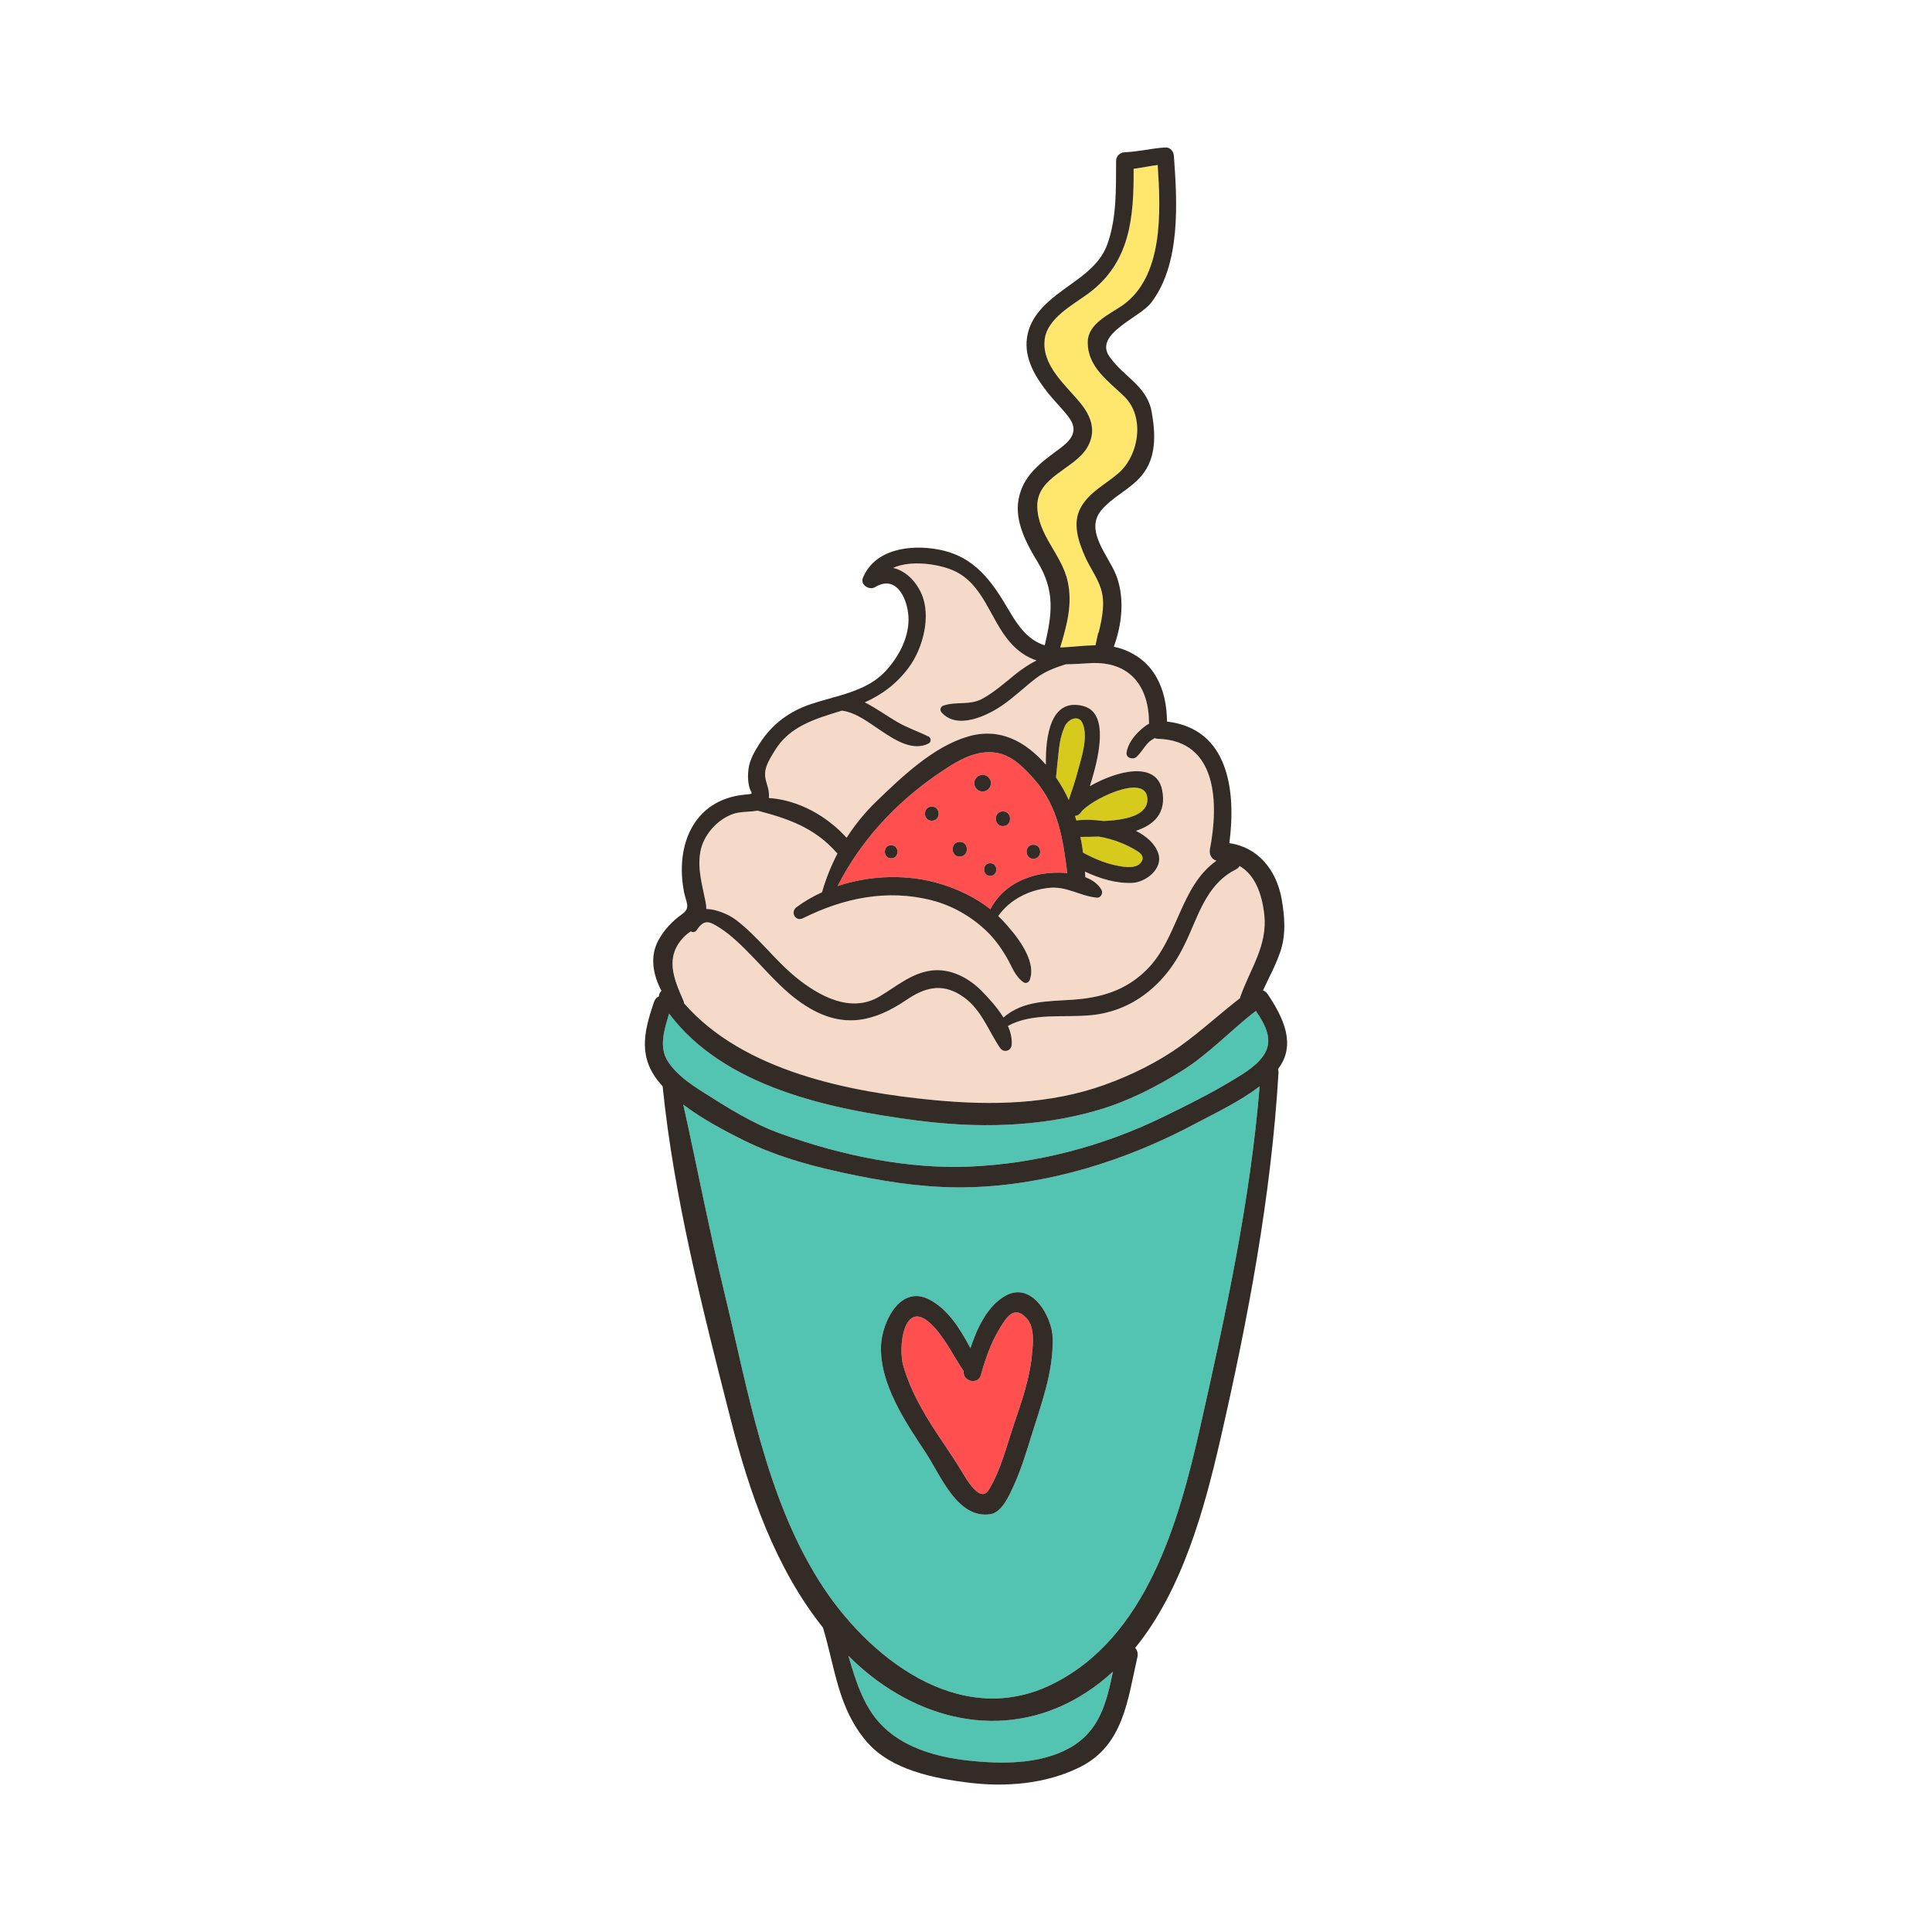 <?xml version="1.0" encoding="utf-8"?>
<!-- Generator: Adobe Illustrator 16.0.0, SVG Export Plug-In . SVG Version: 6.00 Build 0)  -->
<!DOCTYPE svg PUBLIC "-//W3C//DTD SVG 1.1//EN" "http://www.w3.org/Graphics/SVG/1.1/DTD/svg11.dtd">
<svg version="1.1" id="Layer_1" xmlns="http://www.w3.org/2000/svg" xmlns:xlink="http://www.w3.org/1999/xlink" x="0px" y="0px"
	 width="350px" height="350px" viewBox="0 0 350 350" enable-background="new 0 0 350 350" xml:space="preserve">
<g>
	<path fill="#F5DAC9" d="M123.921,181.756c10.735,12.334,30.039,16.094,45.46,17.554c10.269,0.973,20.844,0.759,30.656-2.757
		c4.913-1.759,9.777-4.145,14.016-7.214c3.668-2.657,6.993-5.742,10.58-8.501c0.018-0.095,0.036-0.19,0.073-0.292
		c1.767-4.995,4.938-9.244,4.337-14.8c-0.393-3.632-1.612-7.232-4.487-8.864c-0.126,0.244-0.339,0.464-0.663,0.625
		c-4.599,2.291-6.332,6.889-8.247,11.344c-1.801,4.187-3.846,7.667-7.38,10.612c-3.026,2.522-6.563,4.031-10.476,4.436
		c-4.977,0.516-10.687-0.51-15.195,1.956c0.494,1.121,0.772,2.273,0.687,3.417c-0.086,1.139-1.462,1.526-2.11,0.571
		c-2.31-3.398-3.474-7.327-7.241-9.633c-3.496-2.138-6.522-1.234-9.693,0.918c-5.695,3.865-11.153,5.238-17.501,1.551
		c-4.316-2.509-7.119-5.991-10.524-9.48c-1.77-1.813-3.625-3.697-5.767-5.076c-1.963-1.263-2.872-1.655-4.223,0.371
		c-0.276,0.414-0.761,0.454-1.09,0.229c-0.41,0.291-0.81,0.588-1.152,0.934c-3.63,3.665-1.947,7.604-0.158,11.654
		C123.886,181.456,123.917,181.606,123.921,181.756z"/>
	<path fill="#F5DAC9" d="M127.958,164.662c1.875,0.052,4.117,1.027,5.355,1.968c4.069,3.095,7.025,7.281,10.953,10.469
		c4.147,3.364,9.86,6.499,15.041,3.439c3.039-1.794,5.72-4.197,9.33-4.705c3.498-0.49,6.91,1.315,9.293,3.768
		c1.242,1.277,2.755,2.926,3.858,4.729c3.575-3.104,8.075-2.903,12.581-3.224c5.14-0.365,9.563-1.666,13.33-5.393
		c5.738-5.679,6.033-15.089,12.681-19.791c-0.885-0.22-1.364-1.15-1.188-2.061c1.588-8.215,1.443-19.722-9.436-20.019
		c-0.197-0.006-0.392-0.051-0.575-0.124c-0.421,0.24-0.833,0.499-1.182,0.862c-0.753,0.786-1.299,1.803-2.092,2.533
		c-0.605,0.559-1.945,0.24-1.817-0.752c0.188-1.461,1.199-2.855,2.247-3.856c0.525-0.502,1.146-1.043,1.826-1.412
		c0.022-6.645-3.365-11.399-10.773-10.952c-1.501,0.091-2.934,0.187-4.305,0.199c-1.91,0.603-3.783,1.297-5.383,2.52
		c-2.042,1.562-3.902,3.374-6.012,4.846c-2.815,1.963-8.272,4.575-11.106,1.358c-0.38-0.432-0.217-1.053,0.327-1.24
		c2.369-0.813,4.799,0.029,7.159-1.297c2.157-1.213,3.962-2.83,5.877-4.375c1.224-0.987,2.498-1.826,3.828-2.503
		c-1.733-0.585-3.352-1.618-4.87-3.382c-3.625-4.211-4.736-10.559-10.276-12.951c-2.628-1.135-7.619-1.907-10.823-0.437
		c2.168,0.508,4.029,2.237,5.108,4.625c1.836,4.061,0.304,9.902-2.223,13.351c-2.168,2.957-4.846,4.961-8.016,6.384
		c2.042,1.041,3.88,2.378,5.851,3.539c1.847,1.086,3.827,1.719,5.722,2.666c0.474,0.237,0.458,0.993,0,1.234
		c-2.868,1.512-6.17-0.657-8.525-2.225c-2.421-1.612-4.655-3.373-7.187-3.715c-4.728,1.455-9.517,2.778-12.232,7.341
		c-0.715,1.202-1.607,2.523-1.692,3.962c-0.079,1.339,0.561,2.276,0.678,3.545c0.029,0.313,0.033,0.647,0.001,0.976
		c5.349,0.36,10.54,3.264,14.082,7.207c1.529-2.377,3.326-4.596,5.43-6.623c4.604-4.437,10.257-9.867,16.54-11.713
		c5.802-1.705,10.44,0.893,14.133,5.095c-0.094-5.329,0.91-12.18,6.798-10.616c4.681,1.243,2.89,9.078,1.169,14.51
		c4.837-2.788,12.029-4.624,13.093,0.688c0.842,4.2-1.481,6.326-4.751,7.403c1.964,0.996,3.512,2.369,4.072,4.133
		c0.877,2.752-2.302,5.19-4.718,5.298c-2.916,0.131-5.878-0.772-8.58-2.038c0.023,0.332,0.047,0.665,0.066,0.999v0
		c1.251,0.488,2.308,1.217,2.917,2.277c0.334,0.584-0.081,1.508-0.827,1.44c-3.078-0.277-5.47-2.155-8.801-1.766
		c-3.6,0.421-6.963,2.124-9.081,5.094c0.283,0.271,0.569,0.538,0.837,0.826c2.289,2.453,6.191,7.128,4.891,10.734
		c-0.155,0.43-0.678,0.741-1.109,0.45c-1.606-1.081-2.159-2.963-3.117-4.582c-1.019-1.717-2.188-3.352-3.641-4.733
		c-2.787-2.649-6.175-4.593-9.913-5.55c-8.077-2.067-15.97-0.404-23.311,3.251c-1.362,0.68-2.355-1.12-1.17-2.001
		c1.419-1.055,2.974-1.952,4.615-2.704c0.714-2.46,1.648-4.804,2.805-7.021c-0.043-0.04-0.087-0.073-0.128-0.12
		c-4.039-4.583-8.849-6.21-14.342-7.641c-1.465,0.265-3.065,0.119-4.451,0.599c-2.861,0.99-5.392,3.857-5.92,6.842
		c-0.563,3.184,0.354,6.016,0.957,9.098C127.915,163.819,127.961,164.243,127.958,164.662z"/>
	<path fill="#D6CA1C" d="M206.897,155.919c0.359-0.74-0.228-1.322-0.833-1.713c-1.803-1.167-4.446-2.232-7.007-2.653
		c-1.185,0.052-2.318,0.058-3.328,0.057c0.191,0.943,0.349,1.898,0.479,2.863c1.954,1.058,4.077,1.958,6.244,2.367
		C203.813,157.095,206.121,157.514,206.897,155.919z"/>
	<path fill="#54C4B2" d="M214.063,194.023c-4.743,2.943-9.72,5.484-15.097,7.066c-10.749,3.162-22.063,3.318-33.115,1.861
		c-15.602-2.058-34.632-6.001-44.636-19.323c-0.852,2.846-1.933,6.063-0.196,8.689c1.551,2.349,3.916,3.98,6.258,5.471
		c4.587,2.916,9.09,5.774,14.246,7.623c10.735,3.853,22.917,6.447,34.357,5.917c11.969-0.554,23.93-3.68,34.705-8.926
		c4.26-2.074,8.657-4.246,12.711-6.71c2.09-1.271,4.757-2.799,5.939-5.053c1.364-2.604-0.201-5.246-1.722-7.507
		C222.948,186.64,218.975,190.978,214.063,194.023z"/>
	<path fill="#54C4B2" d="M155.526,301.708c-0.633-0.568-1.236-1.157-1.837-1.749c1.293,4.38,2.624,8.799,5.612,12.123
		c4.011,4.46,10.304,6.228,16.113,6.858c5.912,0.642,12.889,0.728,18.262-2.232c5.571-3.07,6.788-8.333,7.945-13.878
		c-1.539,1.418-3.195,2.719-4.99,3.871C182.956,315.482,167.211,312.189,155.526,301.708z"/>
	<path fill="#54C4B2" d="M175.88,215.076c-7.04,0.218-13.859-0.726-20.746-2.114c-6.975-1.404-13.992-3.205-20.396-6.381
		c-3.488-1.729-7.542-3.886-10.955-6.466c2.524,11.383,4.728,22.833,7.471,34.172c4.231,17.488,7.403,36.6,17.112,52.076
		c8.635,13.764,25.33,27.043,42.178,18.786c17.183-8.422,23.025-29.493,26.907-46.718c4.55-20.194,9.074-40.948,10.737-61.634
		c-3.553,2.734-7.757,4.694-11.67,6.78C204.081,210.21,190.04,214.637,175.88,215.076z M186.85,260.106
		c-0.95,3.05-1.875,6.139-3.212,9.049c-0.748,1.628-2.1,4.838-4.223,5.156c-5.989,0.899-9.015-7.068-11.736-11.176
		c-3.626-5.476-8.324-12.421-8.077-19.309c0.152-4.241,3.445-11.19,8.783-8.391c3.369,1.766,5.587,5.33,7.411,8.802
		c1.24-3.702,3.07-7.621,6.31-9.479c4.777-2.736,8.514,3.722,8.597,7.667C190.833,248.559,188.644,254.344,186.85,260.106z"/>
	<path fill="#D6CA1C" d="M207.859,144.642c-0.285-4.743-10.589,0.362-12.064,2.557c-0.26,0.386-0.651,0.582-1.057,0.625
		c0.087,0.269,0.173,0.539,0.255,0.811c1.396-0.192,3.127-0.162,4.919,0.101C203.797,148.567,208.048,147.771,207.859,144.642z"/>
	<path fill="#FF4F4F" d="M181.946,239.332c-2.027,2.91-3.328,6.303-4.231,9.717c-0.509,1.924-3.359,1.212-3.127-0.63
		c-1.949-2.854-3.416-6.162-5.93-8.572c-4.904-4.703-6.021,4.112-5.018,7.593c1.451,5.038,4.252,9.556,7.174,13.865
		c1.175,1.731,2.316,3.456,3.405,5.243c0.816,1.342,3.355,5.902,4.911,3.342c2.175-3.578,3.16-7.697,4.479-11.631
		c1.37-4.085,2.899-8.318,3.318-12.632c0.203-2.086,0.604-5.114-0.95-6.814C184.453,237.145,183.197,237.536,181.946,239.332z"/>
	<path fill="#D6CA1C" d="M192.932,131.52c-0.638,1.354-0.961,2.876-1.118,4.358c-0.176,1.655-0.341,3.31-0.514,4.964
		c0.916,1.309,1.677,2.673,2.314,4.082c0.604-1.754,1.195-3.512,1.668-5.307c0.646-2.446,1.892-6.075,0.85-8.558
		C195.426,129.375,193.52,130.272,192.932,131.52z"/>
	<path fill="#FF4F4F" d="M180.739,136.416c-3.085-0.607-6.058,0.718-8.629,2.34c-8.703,5.493-15.754,12.721-20.384,21.767
		c6.009-2.021,12.823-2.184,18.675-0.395c3.22,0.985,6.36,2.478,9.013,4.583c1.896-3.614,5.274-5.639,9.305-6.381
		c1.267-0.233,2.948-0.328,4.629-0.163c-0.789-6.174-1.615-11.95-5.874-16.864C185.704,139.264,183.513,136.961,180.739,136.416z
		 M161.445,155.49c-1.53,0-1.53-2.372,0-2.372S162.975,155.49,161.445,155.49z M168.807,148.684c-1.652,0-1.652-2.561,0-2.561
		C170.458,146.123,170.458,148.684,168.807,148.684z M173.868,155.178c-1.721,0-1.721-2.668,0-2.668
		S175.588,155.178,173.868,155.178z M176.499,141.881c0-0.823,0.687-1.509,1.51-1.509c0.822,0,1.509,0.687,1.509,1.509
		c0,0.823-0.687,1.51-1.509,1.51C177.186,143.391,176.499,142.705,176.499,141.881z M179.389,158.67c-1.478,0-1.478-2.292,0-2.292
		S180.866,158.67,179.389,158.67z M181.689,149.657c-1.722,0-1.722-2.669,0-2.669C183.41,146.988,183.41,149.657,181.689,149.657z
		 M187.21,155.571c-1.634,0-1.634-2.534,0-2.534C188.845,153.037,188.845,155.571,187.21,155.571z"/>
	<path fill="#FFE76D" d="M192.065,117.288c0.173-0.001,0.34,0.002,0.519-0.007c1.917-0.1,3.918-0.362,5.896-0.383
		c0.008-0.096,0.016-0.193,0.038-0.295c0.126-0.579,0.253-1.158,0.379-1.736c0.029-0.131,0.084-0.241,0.146-0.343
		c0.64-2.575,1.188-5.36,0.406-7.833c-0.661-2.101-1.969-3.789-2.852-5.78c-1.224-2.764-2.411-6.141-0.78-9.018
		c1.602-2.822,4.459-4.129,6.818-6.187c3.688-3.217,4.851-10.182,1.02-13.892c-2.94-2.848-6.646-5.33-6.6-9.865
		c0.034-3.354,3.976-5.013,6.268-6.615c7.453-5.208,6.977-16.958,6.4-25.437c-1.458,0.183-2.897,0.489-4.356,0.686
		c0.05,8.741-0.579,16.972-8.209,22.596c-2.737,2.019-7.347,4.42-7.882,8.18c-0.68,4.776,3.759,8.365,6.466,11.679
		c2.02,2.473,2.917,5.191,1.193,8.076c-2.328,3.896-9.076,5.241-9.023,10.586c0.05,5.23,4.445,8.738,5.515,13.641
		C194.334,109.494,193.25,113.338,192.065,117.288z"/>
	<path fill="#332C26" d="M161.445,153.119c-1.53,0-1.53,2.372,0,2.372S162.975,153.119,161.445,153.119z"/>
	<path fill="#332C26" d="M168.807,146.123c-1.652,0-1.652,2.561,0,2.561C170.458,148.684,170.458,146.123,168.807,146.123z"/>
	<path fill="#332C26" d="M179.518,141.881c0-0.823-0.687-1.509-1.509-1.509c-0.823,0-1.51,0.687-1.51,1.509
		c0,0.823,0.687,1.51,1.51,1.51C178.831,143.391,179.518,142.705,179.518,141.881z"/>
	<path fill="#332C26" d="M173.868,152.509c-1.721,0-1.721,2.668,0,2.668S175.588,152.509,173.868,152.509z"/>
	<path fill="#332C26" d="M181.689,146.988c-1.722,0-1.722,2.669,0,2.669C183.41,149.657,183.41,146.988,181.689,146.988z"/>
	<path fill="#332C26" d="M179.389,156.379c-1.478,0-1.478,2.292,0,2.292S180.866,156.379,179.389,156.379z"/>
	<path fill="#332C26" d="M187.21,155.571c1.635,0,1.635-2.534,0-2.534C185.576,153.037,185.576,155.571,187.21,155.571z"/>
	<path fill="#332C26" d="M229.66,180.112c-0.236-0.354-0.537-0.574-0.86-0.69c1.079-2.331,2.32-4.582,3.153-7.039
		c1.045-3.081,0.788-6.345,0.235-9.49c-0.933-5.297-4.322-9.442-9.48-10.144c1.27-9.641-0.208-20.759-11.298-22.029
		c-0.033-5.779-2.226-11.065-8.119-13.146c-0.497-0.175-1.003-0.306-1.514-0.407c1.5-4.111,2.021-8.967,0.379-13.077
		c-1.369-3.427-5.668-7.935-2.697-11.586c2.06-2.53,5.293-3.83,7.392-6.378c2.689-3.265,2.489-7.558,1.79-11.491
		c-0.85-4.773-5.147-6.373-7.683-10.081c-2.787-4.077,5.476-6.977,7.568-9.696c5.425-7.047,4.744-18.28,4.134-26.619
		c-0.058-0.794-0.651-1.572-1.525-1.526c-2.478,0.133-4.88,0.778-7.362,0.865c-0.865,0.03-1.575,0.696-1.581,1.582
		c-0.035,5.06,0.138,10.125-1.542,14.975c-1.513,4.365-5.716,6.533-9.137,9.195c-2.627,2.044-4.972,4.422-5.462,7.848
		c-0.543,3.787,1.54,7.155,3.786,9.989c1.198,1.512,2.598,2.854,3.762,4.396c1.84,2.435,0.566,4.089-1.646,5.725
		c-3.37,2.494-6.646,4.806-7.434,9.208c-0.721,4.022,1.461,8.024,3.468,11.329c3.194,5.26,2.597,9.477,1.28,15.08
		c-2.817-0.878-4.638-3.16-6.335-6.071c-3.229-5.545-6.334-10.091-13.041-11.308c-5.015-0.909-11.397-0.086-13.568,5.152
		c-0.523,1.26,1.167,2.313,2.198,1.689c4.137-2.501,6.089,2.671,6.069,5.888c-0.021,3.494-1.846,6.801-4.144,9.304
		c-2.375,2.586-5.707,3.718-9.052,4.675c-0.34,0.064-0.673,0.157-0.999,0.282c-1.187,0.333-2.364,0.659-3.487,1.037
		c-3.891,1.309-6.961,3.571-9.208,7.006c-0.909,1.389-1.902,3.075-2.103,4.755c-0.129,1.084-0.131,1.902,0.073,2.968
		c0.305,1.592,1.267,1.483-0.738,1.673c-9.338,0.884-12.676,9.292-11.001,17.7c0.356,1.79,1.243,2.815-0.357,3.946
		c-1.754,1.241-3.195,2.761-4.241,4.634c-1.704,3.051-1.016,6.374,0.496,9.267c-0.284,0.253-0.463,0.6-0.46,0.998
		c-0.38,0.164-0.708,0.48-0.88,0.984c-1.934,5.649-2.943,10.262,1.322,15.045c0.073,0.082,0.153,0.162,0.228,0.243
		c2.058,20.276,7.263,40.449,12.279,60.164c3.415,13.423,8.111,27.05,16.767,37.916c2.217,7.293,2.701,14.67,8.015,20.773
		c4.359,5.005,12.071,6.537,18.314,7.313c6.771,0.846,14.089,0.26,20.254-2.822c7.901-3.949,8.623-12.254,10.385-19.924
		c0.157-0.685-0.04-1.251-0.405-1.659c8.562-10.517,12.548-25.197,15.452-37.847c5-21.782,9.193-44.02,10.516-66.354
		c0.015-0.252-0.021-0.472-0.092-0.662C234.866,189.312,232.563,184.441,229.66,180.112z M229.235,190.64
		c-1.183,2.254-3.85,3.782-5.939,5.053c-4.054,2.464-8.451,4.636-12.711,6.71c-10.774,5.246-22.735,8.372-34.705,8.926
		c-11.44,0.53-23.623-2.064-34.357-5.917c-5.156-1.849-9.659-4.707-14.246-7.623c-2.342-1.49-4.707-3.122-6.258-5.471
		c-1.736-2.626-0.655-5.844,0.196-8.689c10.004,13.322,29.035,17.266,44.636,19.323c11.051,1.457,22.366,1.301,33.115-1.861
		c5.377-1.582,10.354-4.123,15.097-7.066c4.911-3.046,8.885-7.384,13.45-10.891C229.034,185.394,230.6,188.035,229.235,190.64z
		 M187.912,91.698c-0.053-5.345,6.695-6.689,9.023-10.586c1.724-2.885,0.826-5.603-1.193-8.076
		c-2.707-3.314-7.146-6.903-6.466-11.679c0.535-3.759,5.145-6.161,7.882-8.18c7.63-5.624,8.259-13.855,8.209-22.596
		c1.459-0.196,2.898-0.502,4.356-0.686c0.576,8.479,1.053,20.229-6.4,25.437c-2.292,1.602-6.233,3.26-6.268,6.615
		c-0.046,4.536,3.659,7.017,6.6,9.865c3.831,3.71,2.669,10.675-1.02,13.892c-2.359,2.058-5.217,3.365-6.818,6.187
		c-1.631,2.877-0.443,6.254,0.78,9.018c0.883,1.991,2.19,3.679,2.852,5.78c0.781,2.473,0.233,5.258-0.406,7.833
		c-0.063,0.102-0.117,0.212-0.146,0.343c-0.126,0.578-0.253,1.157-0.379,1.736c-0.022,0.103-0.03,0.199-0.038,0.295
		c-1.978,0.021-3.979,0.283-5.896,0.383c-0.179,0.009-0.346,0.006-0.519,0.007c1.185-3.95,2.269-7.794,1.361-11.949
		C192.357,100.436,187.962,96.928,187.912,91.698z M126.876,154.301c0.528-2.985,3.059-5.853,5.92-6.842
		c1.386-0.48,2.986-0.334,4.451-0.599c5.493,1.431,10.303,3.058,14.342,7.641c0.042,0.047,0.085,0.08,0.128,0.12
		c-1.157,2.217-2.091,4.56-2.805,7.021c-1.641,0.752-3.196,1.649-4.615,2.704c-1.185,0.881-0.192,2.681,1.17,2.001
		c7.341-3.655,15.234-5.318,23.311-3.251c3.738,0.957,7.126,2.901,9.913,5.55c1.453,1.381,2.622,3.016,3.641,4.733
		c0.958,1.619,1.511,3.501,3.117,4.582c0.432,0.291,0.954-0.021,1.109-0.45c1.301-3.606-2.602-8.281-4.891-10.734
		c-0.268-0.288-0.554-0.555-0.837-0.826c2.118-2.971,5.481-4.673,9.081-5.094c3.331-0.39,5.723,1.488,8.801,1.766
		c0.746,0.068,1.161-0.856,0.827-1.44c-0.609-1.06-1.666-1.789-2.917-2.277v0c-0.02-0.334-0.043-0.667-0.066-0.999
		c2.702,1.266,5.664,2.168,8.58,2.038c2.416-0.108,5.595-2.546,4.718-5.298c-0.561-1.765-2.108-3.137-4.072-4.133
		c3.27-1.077,5.593-3.204,4.751-7.403c-1.063-5.311-8.256-3.475-13.093-0.688c1.721-5.432,3.512-13.267-1.169-14.51
		c-5.888-1.564-6.892,5.288-6.798,10.616c-3.692-4.202-8.331-6.8-14.133-5.095c-6.283,1.846-11.936,7.276-16.54,11.713
		c-2.104,2.027-3.901,4.246-5.43,6.623c-3.542-3.943-8.733-6.847-14.082-7.207c0.032-0.329,0.028-0.663-0.001-0.976
		c-0.117-1.269-0.757-2.206-0.678-3.545c0.085-1.439,0.977-2.76,1.692-3.962c2.715-4.563,7.505-5.886,12.232-7.341
		c2.532,0.342,4.766,2.103,7.187,3.715c2.355,1.568,5.657,3.737,8.525,2.225c0.458-0.242,0.474-0.998,0-1.234
		c-1.895-0.947-3.875-1.58-5.722-2.666c-1.971-1.161-3.809-2.499-5.851-3.539c3.17-1.422,5.848-3.427,8.016-6.384
		c2.527-3.449,4.059-9.29,2.223-13.351c-1.08-2.387-2.94-4.117-5.108-4.625c3.204-1.47,8.194-0.698,10.823,0.437
		c5.54,2.392,6.651,8.74,10.276,12.951c1.519,1.764,3.137,2.797,4.87,3.382c-1.33,0.677-2.604,1.516-3.828,2.503
		c-1.915,1.545-3.72,3.162-5.877,4.375c-2.36,1.326-4.791,0.484-7.159,1.297c-0.544,0.187-0.707,0.808-0.327,1.24
		c2.834,3.217,8.291,0.605,11.106-1.358c2.109-1.472,3.97-3.284,6.012-4.846c1.6-1.223,3.473-1.917,5.383-2.52
		c1.371-0.012,2.804-0.108,4.305-0.199c7.408-0.447,10.796,4.307,10.773,10.952c-0.68,0.369-1.301,0.91-1.826,1.412
		c-1.048,1-2.059,2.395-2.247,3.856c-0.128,0.993,1.212,1.311,1.817,0.752c0.793-0.729,1.339-1.747,2.092-2.533
		c0.349-0.364,0.761-0.622,1.182-0.862c0.184,0.073,0.378,0.118,0.575,0.124c10.879,0.296,11.023,11.804,9.436,20.019
		c-0.176,0.91,0.304,1.84,1.188,2.061c-6.647,4.702-6.942,14.112-12.681,19.791c-3.768,3.727-8.19,5.028-13.33,5.393
		c-4.506,0.32-9.006,0.119-12.581,3.224c-1.104-1.803-2.616-3.451-3.858-4.729c-2.383-2.452-5.795-4.258-9.293-3.768
		c-3.61,0.508-6.291,2.911-9.33,4.705c-5.18,3.06-10.894-0.075-15.041-3.439c-3.928-3.188-6.884-7.374-10.953-10.469
		c-1.238-0.941-3.479-1.917-5.355-1.968c0.003-0.419-0.043-0.843-0.125-1.263C127.23,160.316,126.313,157.484,126.876,154.301z
		 M195.729,151.609c1.01,0.001,2.144-0.005,3.328-0.057c2.561,0.421,5.204,1.486,7.007,2.653c0.605,0.392,1.192,0.974,0.833,1.713
		c-0.776,1.595-3.085,1.176-4.445,0.919c-2.167-0.409-4.29-1.309-6.244-2.367C196.078,153.507,195.921,152.552,195.729,151.609z
		 M194.993,148.634c-0.082-0.272-0.168-0.542-0.255-0.811c0.405-0.042,0.797-0.239,1.057-0.625c1.476-2.194,11.779-7.3,12.064-2.557
		c0.188,3.129-4.063,3.925-7.947,4.093C198.12,148.472,196.389,148.442,194.993,148.634z M195.282,139.617
		c-0.473,1.795-1.064,3.553-1.668,5.307c-0.638-1.408-1.398-2.772-2.314-4.082c0.173-1.654,0.338-3.309,0.514-4.964
		c0.157-1.482,0.48-3.005,1.118-4.358c0.588-1.248,2.494-2.146,3.2-0.461C197.174,133.542,195.928,137.17,195.282,139.617z
		 M193.348,158.168c-1.681-0.165-3.362-0.07-4.629,0.163c-4.03,0.742-7.409,2.767-9.305,6.381c-2.653-2.106-5.793-3.599-9.013-4.583
		c-5.852-1.79-12.666-1.626-18.675,0.395c4.63-9.045,11.682-16.274,20.384-21.767c2.571-1.622,5.544-2.947,8.629-2.34
		c2.773,0.545,4.965,2.848,6.734,4.888C191.732,146.218,192.559,151.994,193.348,158.168z M123.98,169.657
		c0.342-0.346,0.742-0.644,1.152-0.934c0.329,0.225,0.814,0.185,1.09-0.229c1.352-2.026,2.26-1.634,4.223-0.371
		c2.142,1.378,3.997,3.262,5.767,5.076c3.405,3.489,6.208,6.971,10.524,9.48c6.348,3.688,11.806,2.314,17.501-1.551
		c3.171-2.152,6.198-3.056,9.693-0.918c3.768,2.306,4.932,6.234,7.241,9.633c0.648,0.955,2.024,0.567,2.11-0.571
		c0.086-1.144-0.192-2.296-0.687-3.417c4.509-2.466,10.219-1.44,15.195-1.956c3.913-0.404,7.449-1.913,10.476-4.436
		c3.534-2.945,5.579-6.425,7.38-10.612c1.915-4.455,3.648-9.053,8.247-11.344c0.324-0.162,0.537-0.381,0.663-0.625
		c2.875,1.632,4.095,5.232,4.487,8.864c0.602,5.556-2.57,9.805-4.337,14.8c-0.037,0.102-0.056,0.197-0.073,0.292
		c-3.587,2.759-6.912,5.844-10.58,8.501c-4.238,3.069-9.103,5.455-14.016,7.214c-9.813,3.516-20.388,3.729-30.656,2.757
		c-15.421-1.46-34.726-5.22-45.46-17.554c-0.005-0.149-0.035-0.3-0.099-0.444C122.033,177.262,120.35,173.322,123.98,169.657z
		 M193.677,316.708c-5.373,2.96-12.35,2.874-18.262,2.232c-5.81-0.631-12.102-2.398-16.113-6.858
		c-2.989-3.324-4.319-7.743-5.612-12.123c0.601,0.592,1.204,1.181,1.837,1.749c11.685,10.481,27.43,13.774,41.105,4.993
		c1.795-1.152,3.451-2.453,4.99-3.871C200.465,308.375,199.248,313.638,193.677,316.708z M217.451,258.432
		c-3.882,17.225-9.725,38.296-26.907,46.718c-16.848,8.257-33.543-5.022-42.178-18.786c-9.709-15.477-12.881-34.588-17.112-52.076
		c-2.743-11.339-4.946-22.789-7.471-34.172c3.412,2.58,7.466,4.736,10.955,6.466c6.405,3.176,13.421,4.977,20.396,6.381
		c6.887,1.389,13.707,2.332,20.746,2.114c14.16-0.439,28.201-4.866,40.638-11.498c3.913-2.086,8.117-4.046,11.67-6.78
		C226.525,217.483,222.001,238.237,217.451,258.432z"/>
	<path fill="#332C26" d="M182.106,234.76c-3.24,1.857-5.07,5.776-6.31,9.479c-1.824-3.472-4.042-7.036-7.411-8.802
		c-5.338-2.8-8.63,4.149-8.783,8.391c-0.248,6.888,4.45,13.833,8.077,19.309c2.721,4.107,5.747,12.075,11.736,11.176
		c2.123-0.318,3.475-3.528,4.223-5.156c1.337-2.91,2.262-5.999,3.212-9.049c1.794-5.763,3.983-11.548,3.854-17.68
		C190.62,238.481,186.884,232.023,182.106,234.76z M186.928,245.627c-0.419,4.313-1.948,8.547-3.318,12.632
		c-1.319,3.934-2.305,8.053-4.479,11.631c-1.556,2.561-4.095-2-4.911-3.342c-1.089-1.787-2.23-3.512-3.405-5.243
		c-2.922-4.31-5.723-8.827-7.174-13.865c-1.002-3.48,0.114-12.296,5.018-7.593c2.514,2.41,3.98,5.718,5.93,8.572
		c-0.232,1.842,2.618,2.554,3.127,0.63c0.903-3.414,2.204-6.807,4.231-9.717c1.251-1.796,2.507-2.188,4.031-0.52
		C187.531,240.513,187.131,243.541,186.928,245.627z"/>
</g>
</svg>
